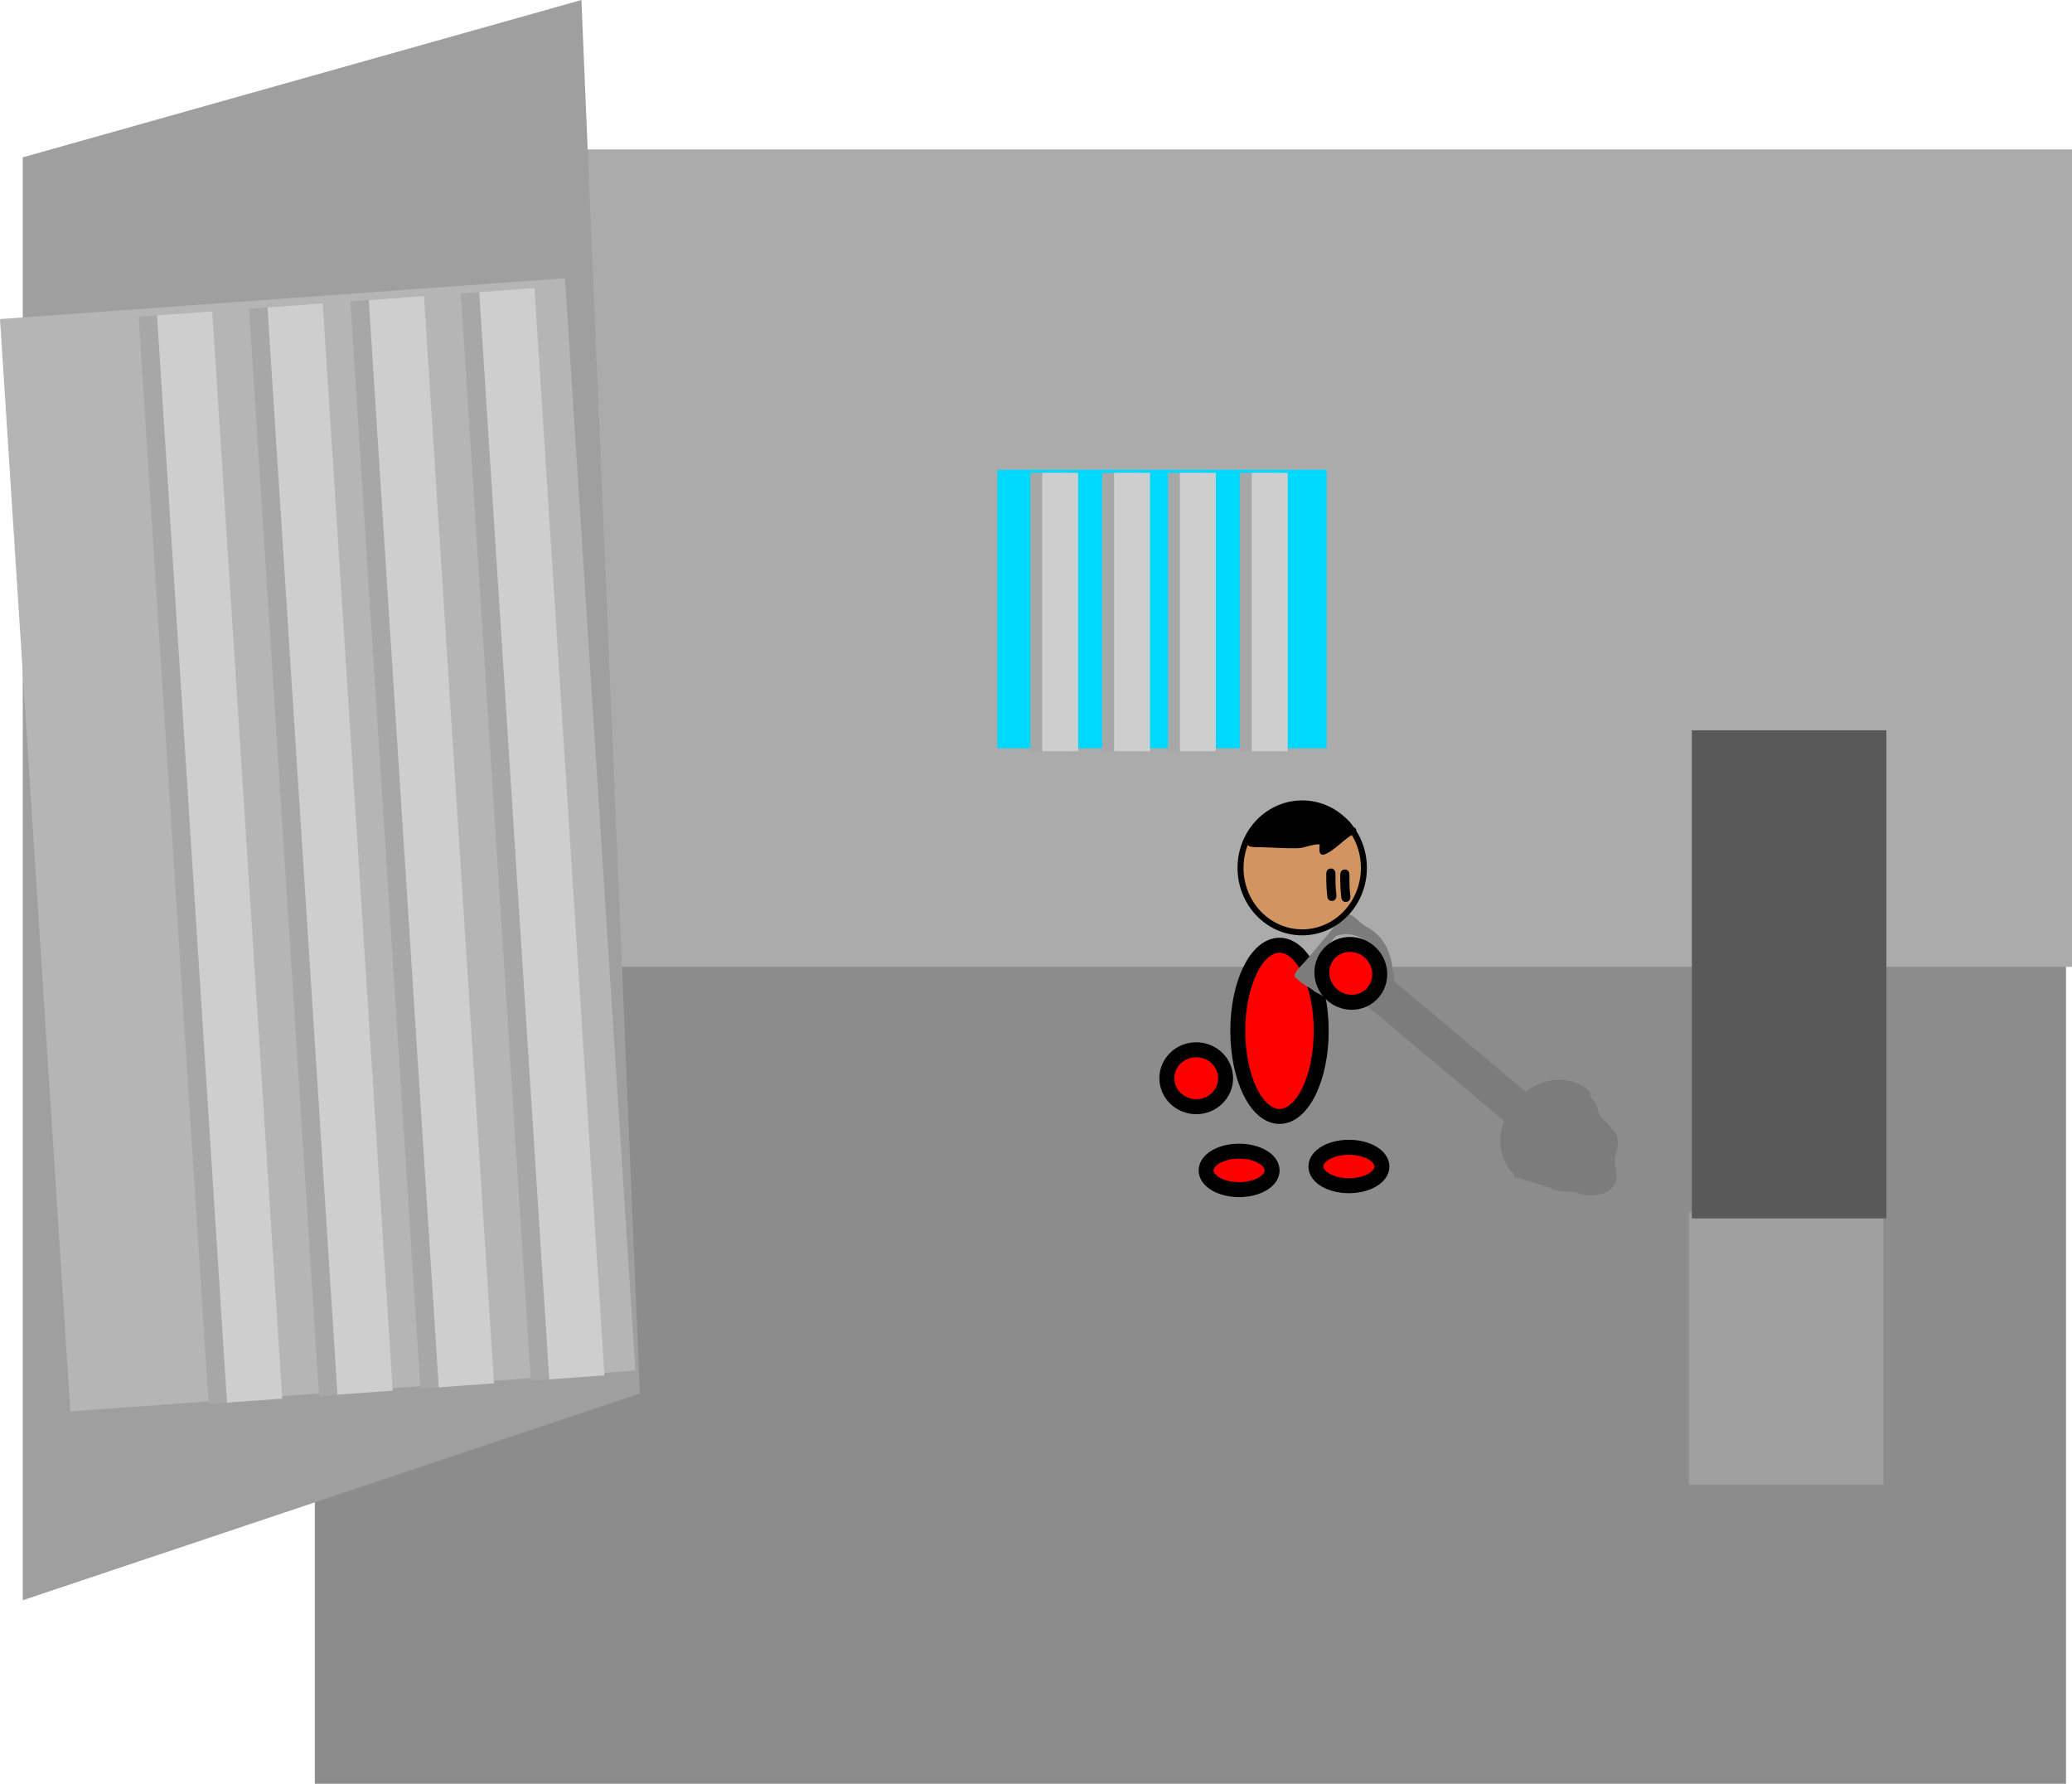 <svg version="1.1" xmlns="http://www.w3.org/2000/svg" xmlns:xlink="http://www.w3.org/1999/xlink" width="692.165" height="595.745" viewBox="0,0,692.165,595.745"><g transform="translate(150.665,83.41)"><g data-paper-data="{&quot;isPaintingLayer&quot;:true}" fill-rule="nonzero" stroke-linecap="butt" stroke-linejoin="miter" stroke-miterlimit="10" stroke-dasharray="" stroke-dashoffset="0" style="mix-blend-mode: normal"><path d="M-45.5,512.335v-273h585v273z" fill="#8c8c8c" stroke="none" stroke-width="0"/><path d="M-43.5,239.5v-273h585v273z" fill="#ababab" stroke="none" stroke-width="0"/><path d="M182.5,166.5v-93h110v93z" fill="#00d9ff" stroke="none" stroke-width="0"/><g fill="#a7a7a7" stroke="none" stroke-width="0"><path d="M193.5,167.5v-93h12v93z"/><path d="M217.5,167.5v-93h12v93z"/><path d="M239.5,167.5v-93h12v93z"/><path d="M263.5,167.5v-93h12v93z"/></g><path d="M197.5,167.5v-93h12v93z" fill="#cecece" stroke="none" stroke-width="0"/><path d="M221.5,167.5v-93h12v93z" fill="#cecece" stroke="none" stroke-width="0"/><path d="M243.5,167.5v-93h12v93z" fill="#cecece" stroke="none" stroke-width="0"/><path d="M267.5,167.5v-93h12v93z" fill="#cecece" stroke="none" stroke-width="0"/><path d="M413.5,412.5v-91h65v91z" fill="#9f9f9f" stroke="none" stroke-width="0"/><path d="" fill="#000000" stroke="none" stroke-width="0.5"/><path d="M276.762,232.277c7.693,0 13.93,12.799 13.93,28.587c0,15.788 -6.237,28.587 -13.93,28.587c-7.693,0 -13.93,-12.799 -13.93,-28.587c0,-15.788 6.237,-28.587 13.93,-28.587z" data-paper-data="{&quot;index&quot;:null}" fill="#ff0000" stroke="#000000" stroke-width="5"/><path d="M248.945,267.185c5.419,0 9.811,4.258 9.811,9.51c0,5.252 -4.393,9.51 -9.811,9.51c-5.419,0 -9.811,-4.258 -9.811,-9.51c0,-5.252 4.393,-9.51 9.811,-9.51z" data-paper-data="{&quot;index&quot;:null}" fill="#ff0000" stroke="#000000" stroke-width="5"/><path d="M299.945,299.752c6.088,0 11.023,2.874 11.023,6.42c0,3.546 -4.935,6.42 -11.023,6.42c-6.088,0 -11.023,-2.874 -11.023,-6.42c0,-3.546 4.935,-6.42 11.023,-6.42z" data-paper-data="{&quot;index&quot;:null}" fill="#ff0000" stroke="#000000" stroke-width="5"/><path d="M263.268,301.06c6.088,0 11.023,2.874 11.023,6.42c0,3.546 -4.935,6.42 -11.023,6.42c-6.088,0 -11.023,-2.874 -11.023,-6.42c0,-3.546 4.935,-6.42 11.023,-6.42z" data-paper-data="{&quot;index&quot;:null}" fill="#ff0000" stroke="#000000" stroke-width="5"/><path d="M-143.062,451.039v-481.896l186.622,-52.553c0,0 11.376,271.227 14.927,355.877c1.969,46.956 4.593,109.503 4.593,109.503z" fill="#9f9f9f" stroke="none" stroke-width="0"/><path d="M-127.173,387.961l-23.492,-364.81l188.751,-13.626l23.492,364.81z" fill="#b5b5b5" stroke="none" stroke-width="0"/><g stroke="none" stroke-width="0"><g fill="#a7a7a7"><path d="M-80.979,385.475l-23.383,-363.125l18.452,-1.332l23.383,363.125z"/><path d="M-44.075,382.81l-23.383,-363.125l18.452,-1.332l23.383,363.125z"/><path d="M-10.246,380.368l-23.383,-363.125l18.452,-1.332l23.383,363.125z"/><path d="M26.658,377.704l-23.383,-363.125l18.452,-1.332l23.383,363.125z"/></g><path d="M-74.828,385.03l-23.383,-363.125l18.452,-1.332l23.383,363.125z" fill="#cecece"/><path d="M-37.924,382.366l-23.383,-363.125l18.452,-1.332l23.383,363.125z" fill="#cecece"/><path d="M-4.096,379.924l-23.383,-363.125l18.452,-1.332l23.383,363.125z" fill="#cecece"/><path d="M32.809,377.26l-23.383,-363.125l18.452,-1.332l23.383,363.125z" fill="#cecece"/></g><g><g fill="#7c7c7c" stroke="none"><path d="M353.401,292.321l-46.347,-38.942l7.788,-9.269l46.347,38.942z" stroke-width="0"/><path d="M314.984,244.273c2.146,1.803 2.116,5.371 -0.066,7.969c-2.183,2.598 -5.692,3.242 -7.839,1.439c-2.146,-1.803 -2.116,-5.371 0.066,-7.969c2.183,-2.598 5.692,-3.242 7.839,-1.439z" stroke-width="0"/><path d="M379.654,280.466c2.81,2.361 -0.681,1.931 -2.173,4.172c-2.076,3.119 -5.725,7.511 -9.591,12.113c-3.889,4.629 -8.186,9.306 -10.528,11.406c-1.659,1.487 1.02,3.285 -1.767,0.944c-6.721,-5.647 -6.784,-16.635 -0.14,-24.542c6.644,-7.907 17.478,-9.739 24.199,-4.092z" stroke-width="0"/><path d="M379.812,281.386c0.217,0.182 0.321,0.374 0.358,0.556c0.605,1.297 1.593,2.235 2.281,3.487c0.757,1.377 0.66,2.831 1.626,4.111c1.118,1.481 2.619,2.24 3.55,4.018c3.699,3.024 1.781,6.097 1.202,9.98c-0.408,2.736 1.155,4.89 0.23,7.749c-1.471,4.549 -7.743,5.08 -11.59,4.157c-2.3,-1.135 -4.443,-0.845 -6.847,-1.033c-1.564,-0.122 -2.916,-0.875 -4.347,-1.401c-3.133,-1.151 -6.431,-1.764 -9.512,-3.077c-0.216,0.185 -0.722,0.498 -1.298,0.014c-0.544,-0.457 -0.376,-0.977 -0.234,-1.239c-0.013,-0.158 0.017,-0.34 0.118,-0.546c0.205,-0.421 0.511,-0.548 0.779,-0.565c4.516,-5.456 8.784,-11.278 13.413,-16.787c2.5,-2.975 4.407,-6.895 8.171,-8.438l0.128,-0.16c-0.131,-0.26 -0.192,-0.636 0.154,-1.048c0.643,-0.766 1.409,-0.122 1.409,-0.122l0.183,0.19c0.074,0.038 0.15,0.089 0.226,0.153z" stroke-width="0.5"/><path d="M289.239,237.296l-0.104,0.124c-0.372,3.225 0.83,6.569 3.501,8.813c4.228,3.553 10.536,3.005 14.089,-1.223c3.553,-4.228 3.005,-10.536 -1.223,-14.089c-2.816,-2.366 -6.554,-2.913 -9.787,-1.766c-2.376,2.194 -4.048,5.583 -6.513,7.79c-0.016,0.095 -0.03,0.19 -0.043,0.285zM306.963,250.656c-1.286,0.576 -1.942,1.159 -3.446,1.305c0,0 -0.712,0.062 -0.985,-0.521c-0.224,0.013 -0.438,0.039 -0.637,0.086c-5.074,1.192 -9.02,-1.402 -13.413,-3.796c-1.651,-1.455 -3.869,-2.226 -5.535,-3.947c-0.417,-0.431 -1.228,-0.769 -1.171,-1.367c0.141,-1.481 3.125,-4.174 4.09,-5.324c3.582,-4.264 7.165,-8.527 10.747,-12.791c0.195,-0.233 1.86,-2.3 2.211,-2.364c2.602,-0.471 4.635,2.948 6.594,3.943c5.756,2.923 8.523,8.177 9.098,14.57c0.598,2.585 0.696,3.89 -0.425,6.288c-0.971,2.731 -4.572,2.773 -7.128,3.918z" stroke-width="0.5"/></g><path d="M307.262,234.899c3.858,3.805 3.996,9.921 0.308,13.66c-3.688,3.739 -9.805,3.686 -13.663,-0.119c-3.858,-3.805 -3.996,-9.921 -0.308,-13.66c3.688,-3.739 9.805,-3.686 13.663,0.119z" data-paper-data="{&quot;index&quot;:null}" fill="#ff0000" stroke="#000000" stroke-width="5"/></g><path d="M414.5,323.5v-163h65v163z" fill="#595959" stroke="none" stroke-width="0"/><g><path d="M284.348,184.91c11.381,0 20.607,9.641 20.607,21.533c0,11.893 -9.226,21.533 -20.607,21.533c-11.381,0 -20.607,-9.641 -20.607,-21.533c0,-11.893 9.226,-21.533 20.607,-21.533z" data-paper-data="{&quot;index&quot;:null}" fill="#d29460" stroke="#000000" stroke-width="2"/><path d="M282.093,185.056c1.798,-0.035 7.235,-1.23 8.699,0.566c1.196,1.468 9.958,3.737 10.333,7.333c0.455,-0.088 0.823,-0.001 1.068,0.324c0.896,1.194 -1.387,2.191 -2.024,2.635c-2.51,1.75 -5.077,4.515 -7.799,5.804c-3.327,1.576 -1.933,-3.099 -2.245,-3.128c-2.119,-0.195 -4.997,1.223 -7.236,1.282c-4.361,0.115 -8.464,-0.266 -12.807,-0.346c-0.551,-0.01 -3.374,0.111 -3.785,-0.609c-0.295,-0.174 -0.492,-0.495 -0.492,-0.862c0,-0.497 0.363,-0.909 0.838,-0.987c1.376,-6.333 9.23,-11.893 15.451,-12.013z" fill="#000000" stroke="none" stroke-width="0.5"/><path d="M298.909,217.818c-1.529,0 -1.529,-1.668 -1.529,-1.668l0.015,-0.002c-0.329,-2.521 -0.343,-4.961 -0.343,-7.504c0,0 0,-1.668 1.529,-1.668c1.529,0 1.529,1.668 1.529,1.668c0,2.386 0.001,4.668 0.312,7.032l0.015,0.474c0,0 0,1.668 -1.529,1.668z" fill="#000000" stroke="none" stroke-width="0.5"/><path d="M294.243,217.485c-1.529,0 -1.529,-1.668 -1.529,-1.668l0.015,-0.002c-0.329,-2.521 -0.343,-4.961 -0.343,-7.504c0,0 0,-1.668 1.529,-1.668c1.529,0 1.529,1.668 1.529,1.668c0,2.386 0.001,4.668 0.312,7.032l0.015,0.474c0,0 0,1.668 -1.529,1.668z" fill="#000000" stroke="none" stroke-width="0.5"/></g></g></g></svg>